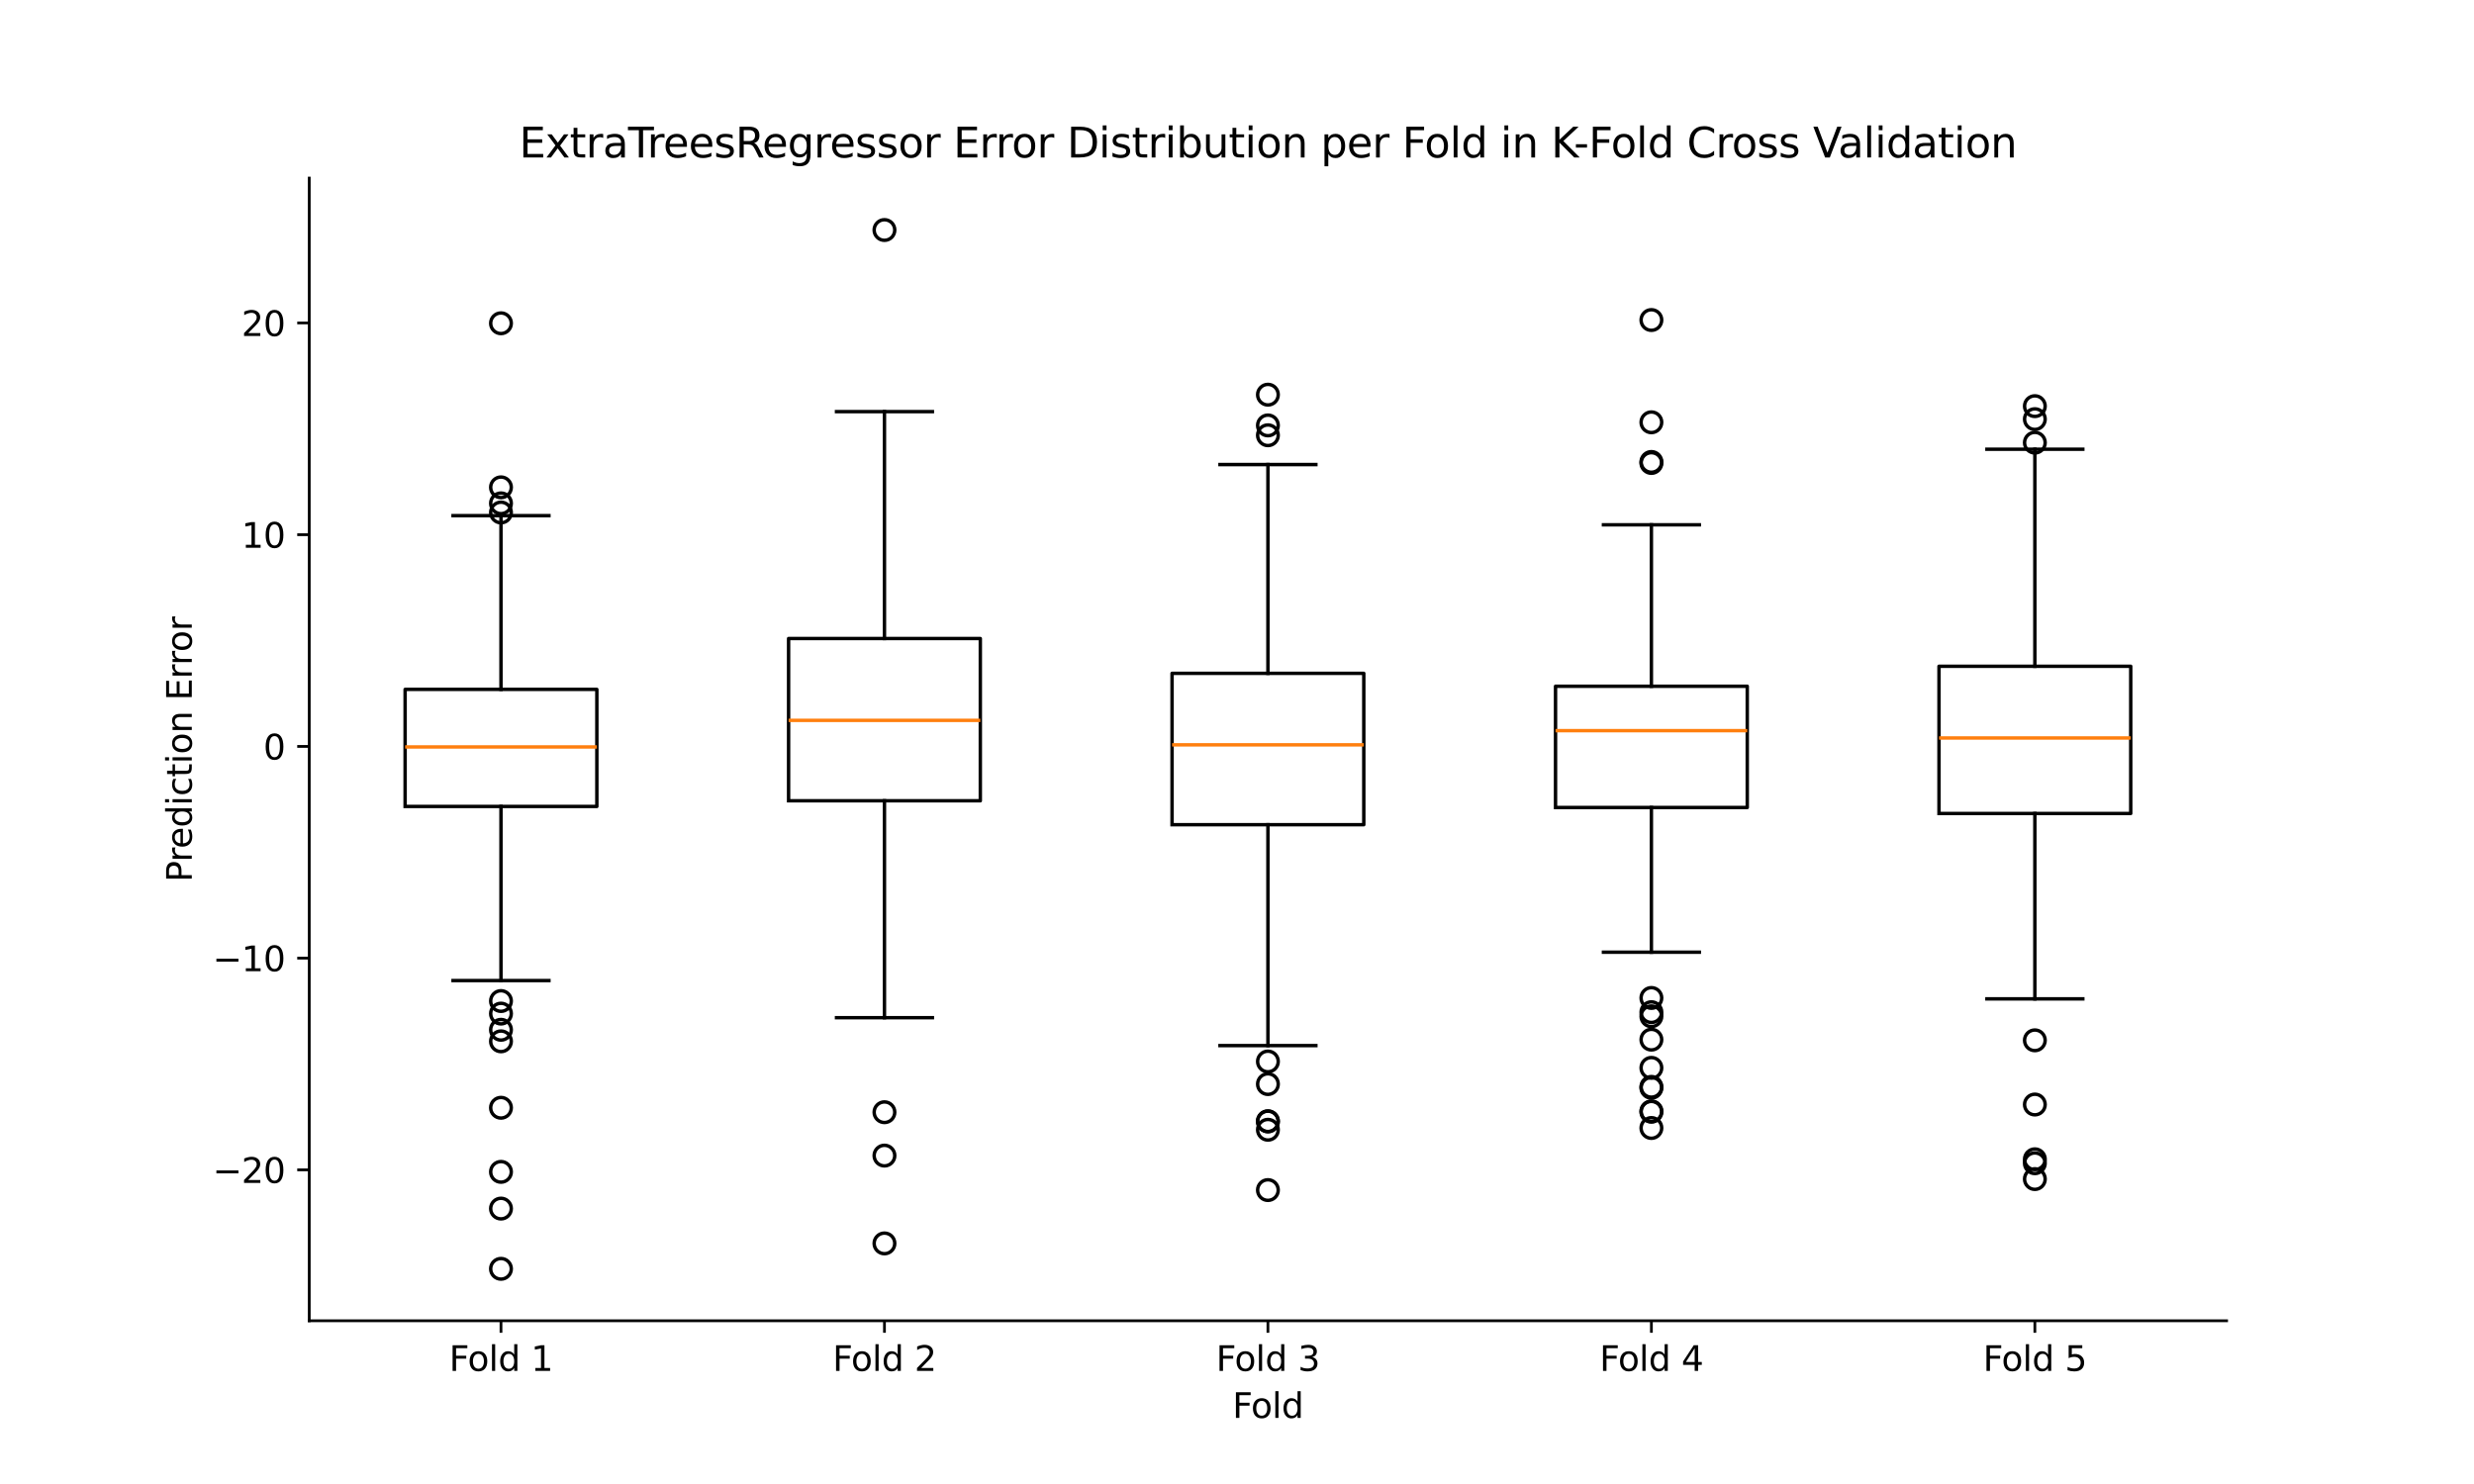 <?xml version="1.0" encoding="utf-8" standalone="no"?>
<!DOCTYPE svg PUBLIC "-//W3C//DTD SVG 1.1//EN"
  "http://www.w3.org/Graphics/SVG/1.1/DTD/svg11.dtd">
<svg xmlns:xlink="http://www.w3.org/1999/xlink" width="720pt" height="432pt" viewBox="0 0 720 432" xmlns="http://www.w3.org/2000/svg" version="1.1">
 <defs>
  <style type="text/css">*{stroke-linejoin: round; stroke-linecap: butt}</style>
 </defs>
 <g id="figure_1">
  <g id="patch_1">
   <path d="M 0 432 
L 720 432 
L 720 0 
L 0 0 
z
" style="fill: #ffffff"/>
  </g>
  <g id="axes_1">
   <g id="patch_2">
    <path d="M 90 384.48 
L 648 384.48 
L 648 51.84 
L 90 51.84 
z
" style="fill: #ffffff"/>
   </g>
   <g id="matplotlib.axis_1">
    <g id="xtick_1">
     <g id="line2d_1">
      <defs>
       <path id="m7a0ee3969d" d="M 0 0 
L 0 3.5 
" style="stroke: #000000; stroke-width: 0.8"/>
      </defs>
      <g>
       <use xlink:href="#m7a0ee3969d" x="145.8" y="384.48" style="stroke: #000000; stroke-width: 0.8"/>
      </g>
     </g>
     <g id="text_1">
      <!-- Fold 1 -->
      <g transform="translate(130.713 399.078) scale(0.1 -0.1)">
       <defs>
        <path id="DejaVuSans-46" d="M 628 4666 
L 3309 4666 
L 3309 4134 
L 1259 4134 
L 1259 2759 
L 3109 2759 
L 3109 2228 
L 1259 2228 
L 1259 0 
L 628 0 
L 628 4666 
z
" transform="scale(0.016)"/>
        <path id="DejaVuSans-6f" d="M 1959 3097 
Q 1497 3097 1228 2736 
Q 959 2375 959 1747 
Q 959 1119 1226 758 
Q 1494 397 1959 397 
Q 2419 397 2687 759 
Q 2956 1122 2956 1747 
Q 2956 2369 2687 2733 
Q 2419 3097 1959 3097 
z
M 1959 3584 
Q 2709 3584 3137 3096 
Q 3566 2609 3566 1747 
Q 3566 888 3137 398 
Q 2709 -91 1959 -91 
Q 1206 -91 779 398 
Q 353 888 353 1747 
Q 353 2609 779 3096 
Q 1206 3584 1959 3584 
z
" transform="scale(0.016)"/>
        <path id="DejaVuSans-6c" d="M 603 4863 
L 1178 4863 
L 1178 0 
L 603 0 
L 603 4863 
z
" transform="scale(0.016)"/>
        <path id="DejaVuSans-64" d="M 2906 2969 
L 2906 4863 
L 3481 4863 
L 3481 0 
L 2906 0 
L 2906 525 
Q 2725 213 2448 61 
Q 2172 -91 1784 -91 
Q 1150 -91 751 415 
Q 353 922 353 1747 
Q 353 2572 751 3078 
Q 1150 3584 1784 3584 
Q 2172 3584 2448 3432 
Q 2725 3281 2906 2969 
z
M 947 1747 
Q 947 1113 1208 752 
Q 1469 391 1925 391 
Q 2381 391 2643 752 
Q 2906 1113 2906 1747 
Q 2906 2381 2643 2742 
Q 2381 3103 1925 3103 
Q 1469 3103 1208 2742 
Q 947 2381 947 1747 
z
" transform="scale(0.016)"/>
        <path id="DejaVuSans-20" transform="scale(0.016)"/>
        <path id="DejaVuSans-31" d="M 794 531 
L 1825 531 
L 1825 4091 
L 703 3866 
L 703 4441 
L 1819 4666 
L 2450 4666 
L 2450 531 
L 3481 531 
L 3481 0 
L 794 0 
L 794 531 
z
" transform="scale(0.016)"/>
       </defs>
       <use xlink:href="#DejaVuSans-46"/>
       <use xlink:href="#DejaVuSans-6f" x="53.895"/>
       <use xlink:href="#DejaVuSans-6c" x="115.076"/>
       <use xlink:href="#DejaVuSans-64" x="142.859"/>
       <use xlink:href="#DejaVuSans-20" x="206.336"/>
       <use xlink:href="#DejaVuSans-31" x="238.123"/>
      </g>
     </g>
    </g>
    <g id="xtick_2">
     <g id="line2d_2">
      <g>
       <use xlink:href="#m7a0ee3969d" x="257.4" y="384.48" style="stroke: #000000; stroke-width: 0.8"/>
      </g>
     </g>
     <g id="text_2">
      <!-- Fold 2 -->
      <g transform="translate(242.312 399.078) scale(0.1 -0.1)">
       <defs>
        <path id="DejaVuSans-32" d="M 1228 531 
L 3431 531 
L 3431 0 
L 469 0 
L 469 531 
Q 828 903 1448 1529 
Q 2069 2156 2228 2338 
Q 2531 2678 2651 2914 
Q 2772 3150 2772 3378 
Q 2772 3750 2511 3984 
Q 2250 4219 1831 4219 
Q 1534 4219 1204 4116 
Q 875 4013 500 3803 
L 500 4441 
Q 881 4594 1212 4672 
Q 1544 4750 1819 4750 
Q 2544 4750 2975 4387 
Q 3406 4025 3406 3419 
Q 3406 3131 3298 2873 
Q 3191 2616 2906 2266 
Q 2828 2175 2409 1742 
Q 1991 1309 1228 531 
z
" transform="scale(0.016)"/>
       </defs>
       <use xlink:href="#DejaVuSans-46"/>
       <use xlink:href="#DejaVuSans-6f" x="53.895"/>
       <use xlink:href="#DejaVuSans-6c" x="115.076"/>
       <use xlink:href="#DejaVuSans-64" x="142.859"/>
       <use xlink:href="#DejaVuSans-20" x="206.336"/>
       <use xlink:href="#DejaVuSans-32" x="238.123"/>
      </g>
     </g>
    </g>
    <g id="xtick_3">
     <g id="line2d_3">
      <g>
       <use xlink:href="#m7a0ee3969d" x="369" y="384.48" style="stroke: #000000; stroke-width: 0.8"/>
      </g>
     </g>
     <g id="text_3">
      <!-- Fold 3 -->
      <g transform="translate(353.913 399.078) scale(0.1 -0.1)">
       <defs>
        <path id="DejaVuSans-33" d="M 2597 2516 
Q 3050 2419 3304 2112 
Q 3559 1806 3559 1356 
Q 3559 666 3084 287 
Q 2609 -91 1734 -91 
Q 1441 -91 1130 -33 
Q 819 25 488 141 
L 488 750 
Q 750 597 1062 519 
Q 1375 441 1716 441 
Q 2309 441 2620 675 
Q 2931 909 2931 1356 
Q 2931 1769 2642 2001 
Q 2353 2234 1838 2234 
L 1294 2234 
L 1294 2753 
L 1863 2753 
Q 2328 2753 2575 2939 
Q 2822 3125 2822 3475 
Q 2822 3834 2567 4026 
Q 2313 4219 1838 4219 
Q 1578 4219 1281 4162 
Q 984 4106 628 3988 
L 628 4550 
Q 988 4650 1302 4700 
Q 1616 4750 1894 4750 
Q 2613 4750 3031 4423 
Q 3450 4097 3450 3541 
Q 3450 3153 3228 2886 
Q 3006 2619 2597 2516 
z
" transform="scale(0.016)"/>
       </defs>
       <use xlink:href="#DejaVuSans-46"/>
       <use xlink:href="#DejaVuSans-6f" x="53.895"/>
       <use xlink:href="#DejaVuSans-6c" x="115.076"/>
       <use xlink:href="#DejaVuSans-64" x="142.859"/>
       <use xlink:href="#DejaVuSans-20" x="206.336"/>
       <use xlink:href="#DejaVuSans-33" x="238.123"/>
      </g>
     </g>
    </g>
    <g id="xtick_4">
     <g id="line2d_4">
      <g>
       <use xlink:href="#m7a0ee3969d" x="480.6" y="384.48" style="stroke: #000000; stroke-width: 0.8"/>
      </g>
     </g>
     <g id="text_4">
      <!-- Fold 4 -->
      <g transform="translate(465.512 399.078) scale(0.1 -0.1)">
       <defs>
        <path id="DejaVuSans-34" d="M 2419 4116 
L 825 1625 
L 2419 1625 
L 2419 4116 
z
M 2253 4666 
L 3047 4666 
L 3047 1625 
L 3713 1625 
L 3713 1100 
L 3047 1100 
L 3047 0 
L 2419 0 
L 2419 1100 
L 313 1100 
L 313 1709 
L 2253 4666 
z
" transform="scale(0.016)"/>
       </defs>
       <use xlink:href="#DejaVuSans-46"/>
       <use xlink:href="#DejaVuSans-6f" x="53.895"/>
       <use xlink:href="#DejaVuSans-6c" x="115.076"/>
       <use xlink:href="#DejaVuSans-64" x="142.859"/>
       <use xlink:href="#DejaVuSans-20" x="206.336"/>
       <use xlink:href="#DejaVuSans-34" x="238.123"/>
      </g>
     </g>
    </g>
    <g id="xtick_5">
     <g id="line2d_5">
      <g>
       <use xlink:href="#m7a0ee3969d" x="592.2" y="384.48" style="stroke: #000000; stroke-width: 0.8"/>
      </g>
     </g>
     <g id="text_5">
      <!-- Fold 5 -->
      <g transform="translate(577.112 399.078) scale(0.1 -0.1)">
       <defs>
        <path id="DejaVuSans-35" d="M 691 4666 
L 3169 4666 
L 3169 4134 
L 1269 4134 
L 1269 2991 
Q 1406 3038 1543 3061 
Q 1681 3084 1819 3084 
Q 2600 3084 3056 2656 
Q 3513 2228 3513 1497 
Q 3513 744 3044 326 
Q 2575 -91 1722 -91 
Q 1428 -91 1123 -41 
Q 819 9 494 109 
L 494 744 
Q 775 591 1075 516 
Q 1375 441 1709 441 
Q 2250 441 2565 725 
Q 2881 1009 2881 1497 
Q 2881 1984 2565 2268 
Q 2250 2553 1709 2553 
Q 1456 2553 1204 2497 
Q 953 2441 691 2322 
L 691 4666 
z
" transform="scale(0.016)"/>
       </defs>
       <use xlink:href="#DejaVuSans-46"/>
       <use xlink:href="#DejaVuSans-6f" x="53.895"/>
       <use xlink:href="#DejaVuSans-6c" x="115.076"/>
       <use xlink:href="#DejaVuSans-64" x="142.859"/>
       <use xlink:href="#DejaVuSans-20" x="206.336"/>
       <use xlink:href="#DejaVuSans-35" x="238.123"/>
      </g>
     </g>
    </g>
    <g id="text_6">
     <!-- Fold -->
     <g transform="translate(358.683 412.757) scale(0.1 -0.1)">
      <use xlink:href="#DejaVuSans-46"/>
      <use xlink:href="#DejaVuSans-6f" x="53.895"/>
      <use xlink:href="#DejaVuSans-6c" x="115.076"/>
      <use xlink:href="#DejaVuSans-64" x="142.859"/>
     </g>
    </g>
   </g>
   <g id="matplotlib.axis_2">
    <g id="ytick_1">
     <g id="line2d_6">
      <defs>
       <path id="m59ba1914ff" d="M 0 0 
L -3.5 0 
" style="stroke: #000000; stroke-width: 0.8"/>
      </defs>
      <g>
       <use xlink:href="#m59ba1914ff" x="90" y="340.554" style="stroke: #000000; stroke-width: 0.8"/>
      </g>
     </g>
     <g id="text_7">
      <!-- −20 -->
      <g transform="translate(61.895 344.353) scale(0.1 -0.1)">
       <defs>
        <path id="DejaVuSans-2212" d="M 678 2272 
L 4684 2272 
L 4684 1741 
L 678 1741 
L 678 2272 
z
" transform="scale(0.016)"/>
        <path id="DejaVuSans-30" d="M 2034 4250 
Q 1547 4250 1301 3770 
Q 1056 3291 1056 2328 
Q 1056 1369 1301 889 
Q 1547 409 2034 409 
Q 2525 409 2770 889 
Q 3016 1369 3016 2328 
Q 3016 3291 2770 3770 
Q 2525 4250 2034 4250 
z
M 2034 4750 
Q 2819 4750 3233 4129 
Q 3647 3509 3647 2328 
Q 3647 1150 3233 529 
Q 2819 -91 2034 -91 
Q 1250 -91 836 529 
Q 422 1150 422 2328 
Q 422 3509 836 4129 
Q 1250 4750 2034 4750 
z
" transform="scale(0.016)"/>
       </defs>
       <use xlink:href="#DejaVuSans-2212"/>
       <use xlink:href="#DejaVuSans-32" x="83.789"/>
       <use xlink:href="#DejaVuSans-30" x="147.412"/>
      </g>
     </g>
    </g>
    <g id="ytick_2">
     <g id="line2d_7">
      <g>
       <use xlink:href="#m59ba1914ff" x="90" y="278.919" style="stroke: #000000; stroke-width: 0.8"/>
      </g>
     </g>
     <g id="text_8">
      <!-- −10 -->
      <g transform="translate(61.895 282.718) scale(0.1 -0.1)">
       <use xlink:href="#DejaVuSans-2212"/>
       <use xlink:href="#DejaVuSans-31" x="83.789"/>
       <use xlink:href="#DejaVuSans-30" x="147.412"/>
      </g>
     </g>
    </g>
    <g id="ytick_3">
     <g id="line2d_8">
      <g>
       <use xlink:href="#m59ba1914ff" x="90" y="217.284" style="stroke: #000000; stroke-width: 0.8"/>
      </g>
     </g>
     <g id="text_9">
      <!-- 0 -->
      <g transform="translate(76.638 221.083) scale(0.1 -0.1)">
       <use xlink:href="#DejaVuSans-30"/>
      </g>
     </g>
    </g>
    <g id="ytick_4">
     <g id="line2d_9">
      <g>
       <use xlink:href="#m59ba1914ff" x="90" y="155.649" style="stroke: #000000; stroke-width: 0.8"/>
      </g>
     </g>
     <g id="text_10">
      <!-- 10 -->
      <g transform="translate(70.275 159.448) scale(0.1 -0.1)">
       <use xlink:href="#DejaVuSans-31"/>
       <use xlink:href="#DejaVuSans-30" x="63.623"/>
      </g>
     </g>
    </g>
    <g id="ytick_5">
     <g id="line2d_10">
      <g>
       <use xlink:href="#m59ba1914ff" x="90" y="94.013" style="stroke: #000000; stroke-width: 0.8"/>
      </g>
     </g>
     <g id="text_11">
      <!-- 20 -->
      <g transform="translate(70.275 97.813) scale(0.1 -0.1)">
       <use xlink:href="#DejaVuSans-32"/>
       <use xlink:href="#DejaVuSans-30" x="63.623"/>
      </g>
     </g>
    </g>
    <g id="text_12">
     <!-- Prediction Error -->
     <g transform="translate(55.816 256.771) rotate(-90) scale(0.1 -0.1)">
      <defs>
       <path id="DejaVuSans-50" d="M 1259 4147 
L 1259 2394 
L 2053 2394 
Q 2494 2394 2734 2622 
Q 2975 2850 2975 3272 
Q 2975 3691 2734 3919 
Q 2494 4147 2053 4147 
L 1259 4147 
z
M 628 4666 
L 2053 4666 
Q 2838 4666 3239 4311 
Q 3641 3956 3641 3272 
Q 3641 2581 3239 2228 
Q 2838 1875 2053 1875 
L 1259 1875 
L 1259 0 
L 628 0 
L 628 4666 
z
" transform="scale(0.016)"/>
       <path id="DejaVuSans-72" d="M 2631 2963 
Q 2534 3019 2420 3045 
Q 2306 3072 2169 3072 
Q 1681 3072 1420 2755 
Q 1159 2438 1159 1844 
L 1159 0 
L 581 0 
L 581 3500 
L 1159 3500 
L 1159 2956 
Q 1341 3275 1631 3429 
Q 1922 3584 2338 3584 
Q 2397 3584 2469 3576 
Q 2541 3569 2628 3553 
L 2631 2963 
z
" transform="scale(0.016)"/>
       <path id="DejaVuSans-65" d="M 3597 1894 
L 3597 1613 
L 953 1613 
Q 991 1019 1311 708 
Q 1631 397 2203 397 
Q 2534 397 2845 478 
Q 3156 559 3463 722 
L 3463 178 
Q 3153 47 2828 -22 
Q 2503 -91 2169 -91 
Q 1331 -91 842 396 
Q 353 884 353 1716 
Q 353 2575 817 3079 
Q 1281 3584 2069 3584 
Q 2775 3584 3186 3129 
Q 3597 2675 3597 1894 
z
M 3022 2063 
Q 3016 2534 2758 2815 
Q 2500 3097 2075 3097 
Q 1594 3097 1305 2825 
Q 1016 2553 972 2059 
L 3022 2063 
z
" transform="scale(0.016)"/>
       <path id="DejaVuSans-69" d="M 603 3500 
L 1178 3500 
L 1178 0 
L 603 0 
L 603 3500 
z
M 603 4863 
L 1178 4863 
L 1178 4134 
L 603 4134 
L 603 4863 
z
" transform="scale(0.016)"/>
       <path id="DejaVuSans-63" d="M 3122 3366 
L 3122 2828 
Q 2878 2963 2633 3030 
Q 2388 3097 2138 3097 
Q 1578 3097 1268 2742 
Q 959 2388 959 1747 
Q 959 1106 1268 751 
Q 1578 397 2138 397 
Q 2388 397 2633 464 
Q 2878 531 3122 666 
L 3122 134 
Q 2881 22 2623 -34 
Q 2366 -91 2075 -91 
Q 1284 -91 818 406 
Q 353 903 353 1747 
Q 353 2603 823 3093 
Q 1294 3584 2113 3584 
Q 2378 3584 2631 3529 
Q 2884 3475 3122 3366 
z
" transform="scale(0.016)"/>
       <path id="DejaVuSans-74" d="M 1172 4494 
L 1172 3500 
L 2356 3500 
L 2356 3053 
L 1172 3053 
L 1172 1153 
Q 1172 725 1289 603 
Q 1406 481 1766 481 
L 2356 481 
L 2356 0 
L 1766 0 
Q 1100 0 847 248 
Q 594 497 594 1153 
L 594 3053 
L 172 3053 
L 172 3500 
L 594 3500 
L 594 4494 
L 1172 4494 
z
" transform="scale(0.016)"/>
       <path id="DejaVuSans-6e" d="M 3513 2113 
L 3513 0 
L 2938 0 
L 2938 2094 
Q 2938 2591 2744 2837 
Q 2550 3084 2163 3084 
Q 1697 3084 1428 2787 
Q 1159 2491 1159 1978 
L 1159 0 
L 581 0 
L 581 3500 
L 1159 3500 
L 1159 2956 
Q 1366 3272 1645 3428 
Q 1925 3584 2291 3584 
Q 2894 3584 3203 3211 
Q 3513 2838 3513 2113 
z
" transform="scale(0.016)"/>
       <path id="DejaVuSans-45" d="M 628 4666 
L 3578 4666 
L 3578 4134 
L 1259 4134 
L 1259 2753 
L 3481 2753 
L 3481 2222 
L 1259 2222 
L 1259 531 
L 3634 531 
L 3634 0 
L 628 0 
L 628 4666 
z
" transform="scale(0.016)"/>
      </defs>
      <use xlink:href="#DejaVuSans-50"/>
      <use xlink:href="#DejaVuSans-72" x="58.553"/>
      <use xlink:href="#DejaVuSans-65" x="97.416"/>
      <use xlink:href="#DejaVuSans-64" x="158.939"/>
      <use xlink:href="#DejaVuSans-69" x="222.416"/>
      <use xlink:href="#DejaVuSans-63" x="250.199"/>
      <use xlink:href="#DejaVuSans-74" x="305.18"/>
      <use xlink:href="#DejaVuSans-69" x="344.389"/>
      <use xlink:href="#DejaVuSans-6f" x="372.172"/>
      <use xlink:href="#DejaVuSans-6e" x="433.354"/>
      <use xlink:href="#DejaVuSans-20" x="496.732"/>
      <use xlink:href="#DejaVuSans-45" x="528.52"/>
      <use xlink:href="#DejaVuSans-72" x="591.703"/>
      <use xlink:href="#DejaVuSans-72" x="631.066"/>
      <use xlink:href="#DejaVuSans-6f" x="669.93"/>
      <use xlink:href="#DejaVuSans-72" x="731.111"/>
     </g>
    </g>
   </g>
   <g id="line2d_11">
    <path d="M 117.9 234.762 
L 173.7 234.762 
L 173.7 200.688 
L 117.9 200.688 
L 117.9 234.762 
" clip-path="url(#p80d4d030b4)" style="fill: none; stroke: #000000; stroke-linecap: square"/>
   </g>
   <g id="line2d_12">
    <path d="M 145.8 234.762 
L 145.8 285.442 
" clip-path="url(#p80d4d030b4)" style="fill: none; stroke: #000000; stroke-linecap: square"/>
   </g>
   <g id="line2d_13">
    <path d="M 145.8 200.688 
L 145.8 150.103 
" clip-path="url(#p80d4d030b4)" style="fill: none; stroke: #000000; stroke-linecap: square"/>
   </g>
   <g id="line2d_14">
    <path d="M 131.85 285.442 
L 159.75 285.442 
" clip-path="url(#p80d4d030b4)" style="fill: none; stroke: #000000; stroke-linecap: square"/>
   </g>
   <g id="line2d_15">
    <path d="M 131.85 150.103 
L 159.75 150.103 
" clip-path="url(#p80d4d030b4)" style="fill: none; stroke: #000000; stroke-linecap: square"/>
   </g>
   <g id="line2d_16">
    <defs>
     <path id="mbde3b49494" d="M 0 3 
C 0.796 3 1.559 2.684 2.121 2.121 
C 2.684 1.559 3 0.796 3 0 
C 3 -0.796 2.684 -1.559 2.121 -2.121 
C 1.559 -2.684 0.796 -3 0 -3 
C -0.796 -3 -1.559 -2.684 -2.121 -2.121 
C -2.684 -1.559 -3 -0.796 -3 0 
C -3 0.796 -2.684 1.559 -2.121 2.121 
C -1.559 2.684 -0.796 3 0 3 
z
" style="stroke: #000000"/>
    </defs>
    <g clip-path="url(#p80d4d030b4)">
     <use xlink:href="#mbde3b49494" x="145.8" y="341.134" style="fill-opacity: 0; stroke: #000000"/>
     <use xlink:href="#mbde3b49494" x="145.8" y="369.36" style="fill-opacity: 0; stroke: #000000"/>
     <use xlink:href="#mbde3b49494" x="145.8" y="322.476" style="fill-opacity: 0; stroke: #000000"/>
     <use xlink:href="#mbde3b49494" x="145.8" y="299.777" style="fill-opacity: 0; stroke: #000000"/>
     <use xlink:href="#mbde3b49494" x="145.8" y="303.136" style="fill-opacity: 0; stroke: #000000"/>
     <use xlink:href="#mbde3b49494" x="145.8" y="295.063" style="fill-opacity: 0; stroke: #000000"/>
     <use xlink:href="#mbde3b49494" x="145.8" y="291.404" style="fill-opacity: 0; stroke: #000000"/>
     <use xlink:href="#mbde3b49494" x="145.8" y="351.826" style="fill-opacity: 0; stroke: #000000"/>
     <use xlink:href="#mbde3b49494" x="145.8" y="141.865" style="fill-opacity: 0; stroke: #000000"/>
     <use xlink:href="#mbde3b49494" x="145.8" y="146.527" style="fill-opacity: 0; stroke: #000000"/>
     <use xlink:href="#mbde3b49494" x="145.8" y="149.19" style="fill-opacity: 0; stroke: #000000"/>
     <use xlink:href="#mbde3b49494" x="145.8" y="94.106" style="fill-opacity: 0; stroke: #000000"/>
    </g>
   </g>
   <g id="line2d_17">
    <path d="M 229.5 233.113 
L 285.3 233.113 
L 285.3 185.88 
L 229.5 185.88 
L 229.5 233.113 
" clip-path="url(#p80d4d030b4)" style="fill: none; stroke: #000000; stroke-linecap: square"/>
   </g>
   <g id="line2d_18">
    <path d="M 257.4 233.113 
L 257.4 296.25 
" clip-path="url(#p80d4d030b4)" style="fill: none; stroke: #000000; stroke-linecap: square"/>
   </g>
   <g id="line2d_19">
    <path d="M 257.4 185.88 
L 257.4 119.824 
" clip-path="url(#p80d4d030b4)" style="fill: none; stroke: #000000; stroke-linecap: square"/>
   </g>
   <g id="line2d_20">
    <path d="M 243.45 296.25 
L 271.35 296.25 
" clip-path="url(#p80d4d030b4)" style="fill: none; stroke: #000000; stroke-linecap: square"/>
   </g>
   <g id="line2d_21">
    <path d="M 243.45 119.824 
L 271.35 119.824 
" clip-path="url(#p80d4d030b4)" style="fill: none; stroke: #000000; stroke-linecap: square"/>
   </g>
   <g id="line2d_22">
    <g clip-path="url(#p80d4d030b4)">
     <use xlink:href="#mbde3b49494" x="257.4" y="323.773" style="fill-opacity: 0; stroke: #000000"/>
     <use xlink:href="#mbde3b49494" x="257.4" y="336.399" style="fill-opacity: 0; stroke: #000000"/>
     <use xlink:href="#mbde3b49494" x="257.4" y="361.962" style="fill-opacity: 0; stroke: #000000"/>
     <use xlink:href="#mbde3b49494" x="257.4" y="66.96" style="fill-opacity: 0; stroke: #000000"/>
    </g>
   </g>
   <g id="line2d_23">
    <path d="M 341.1 240.074 
L 396.9 240.074 
L 396.9 196.015 
L 341.1 196.015 
L 341.1 240.074 
" clip-path="url(#p80d4d030b4)" style="fill: none; stroke: #000000; stroke-linecap: square"/>
   </g>
   <g id="line2d_24">
    <path d="M 369 240.074 
L 369 304.376 
" clip-path="url(#p80d4d030b4)" style="fill: none; stroke: #000000; stroke-linecap: square"/>
   </g>
   <g id="line2d_25">
    <path d="M 369 196.015 
L 369 135.235 
" clip-path="url(#p80d4d030b4)" style="fill: none; stroke: #000000; stroke-linecap: square"/>
   </g>
   <g id="line2d_26">
    <path d="M 355.05 304.376 
L 382.95 304.376 
" clip-path="url(#p80d4d030b4)" style="fill: none; stroke: #000000; stroke-linecap: square"/>
   </g>
   <g id="line2d_27">
    <path d="M 355.05 135.235 
L 382.95 135.235 
" clip-path="url(#p80d4d030b4)" style="fill: none; stroke: #000000; stroke-linecap: square"/>
   </g>
   <g id="line2d_28">
    <g clip-path="url(#p80d4d030b4)">
     <use xlink:href="#mbde3b49494" x="369" y="309.005" style="fill-opacity: 0; stroke: #000000"/>
     <use xlink:href="#mbde3b49494" x="369" y="326.391" style="fill-opacity: 0; stroke: #000000"/>
     <use xlink:href="#mbde3b49494" x="369" y="315.583" style="fill-opacity: 0; stroke: #000000"/>
     <use xlink:href="#mbde3b49494" x="369" y="346.435" style="fill-opacity: 0; stroke: #000000"/>
     <use xlink:href="#mbde3b49494" x="369" y="328.879" style="fill-opacity: 0; stroke: #000000"/>
     <use xlink:href="#mbde3b49494" x="369" y="326.465" style="fill-opacity: 0; stroke: #000000"/>
     <use xlink:href="#mbde3b49494" x="369" y="123.84" style="fill-opacity: 0; stroke: #000000"/>
     <use xlink:href="#mbde3b49494" x="369" y="126.707" style="fill-opacity: 0; stroke: #000000"/>
     <use xlink:href="#mbde3b49494" x="369" y="114.894" style="fill-opacity: 0; stroke: #000000"/>
    </g>
   </g>
   <g id="line2d_29">
    <path d="M 452.7 235.068 
L 508.5 235.068 
L 508.5 199.768 
L 452.7 199.768 
L 452.7 235.068 
" clip-path="url(#p80d4d030b4)" style="fill: none; stroke: #000000; stroke-linecap: square"/>
   </g>
   <g id="line2d_30">
    <path d="M 480.6 235.068 
L 480.6 277.199 
" clip-path="url(#p80d4d030b4)" style="fill: none; stroke: #000000; stroke-linecap: square"/>
   </g>
   <g id="line2d_31">
    <path d="M 480.6 199.768 
L 480.6 152.768 
" clip-path="url(#p80d4d030b4)" style="fill: none; stroke: #000000; stroke-linecap: square"/>
   </g>
   <g id="line2d_32">
    <path d="M 466.65 277.199 
L 494.55 277.199 
" clip-path="url(#p80d4d030b4)" style="fill: none; stroke: #000000; stroke-linecap: square"/>
   </g>
   <g id="line2d_33">
    <path d="M 466.65 152.768 
L 494.55 152.768 
" clip-path="url(#p80d4d030b4)" style="fill: none; stroke: #000000; stroke-linecap: square"/>
   </g>
   <g id="line2d_34">
    <g clip-path="url(#p80d4d030b4)">
     <use xlink:href="#mbde3b49494" x="480.6" y="316.668" style="fill-opacity: 0; stroke: #000000"/>
     <use xlink:href="#mbde3b49494" x="480.6" y="328.365" style="fill-opacity: 0; stroke: #000000"/>
     <use xlink:href="#mbde3b49494" x="480.6" y="323.523" style="fill-opacity: 0; stroke: #000000"/>
     <use xlink:href="#mbde3b49494" x="480.6" y="302.646" style="fill-opacity: 0; stroke: #000000"/>
     <use xlink:href="#mbde3b49494" x="480.6" y="290.51" style="fill-opacity: 0; stroke: #000000"/>
     <use xlink:href="#mbde3b49494" x="480.6" y="323.624" style="fill-opacity: 0; stroke: #000000"/>
     <use xlink:href="#mbde3b49494" x="480.6" y="294.649" style="fill-opacity: 0; stroke: #000000"/>
     <use xlink:href="#mbde3b49494" x="480.6" y="310.857" style="fill-opacity: 0; stroke: #000000"/>
     <use xlink:href="#mbde3b49494" x="480.6" y="295.849" style="fill-opacity: 0; stroke: #000000"/>
     <use xlink:href="#mbde3b49494" x="480.6" y="316.391" style="fill-opacity: 0; stroke: #000000"/>
     <use xlink:href="#mbde3b49494" x="480.6" y="93.162" style="fill-opacity: 0; stroke: #000000"/>
     <use xlink:href="#mbde3b49494" x="480.6" y="122.932" style="fill-opacity: 0; stroke: #000000"/>
     <use xlink:href="#mbde3b49494" x="480.6" y="134.473" style="fill-opacity: 0; stroke: #000000"/>
     <use xlink:href="#mbde3b49494" x="480.6" y="134.773" style="fill-opacity: 0; stroke: #000000"/>
    </g>
   </g>
   <g id="line2d_35">
    <path d="M 564.3 236.809 
L 620.1 236.809 
L 620.1 193.956 
L 564.3 193.956 
L 564.3 236.809 
" clip-path="url(#p80d4d030b4)" style="fill: none; stroke: #000000; stroke-linecap: square"/>
   </g>
   <g id="line2d_36">
    <path d="M 592.2 236.809 
L 592.2 290.774 
" clip-path="url(#p80d4d030b4)" style="fill: none; stroke: #000000; stroke-linecap: square"/>
   </g>
   <g id="line2d_37">
    <path d="M 592.2 193.956 
L 592.2 130.778 
" clip-path="url(#p80d4d030b4)" style="fill: none; stroke: #000000; stroke-linecap: square"/>
   </g>
   <g id="line2d_38">
    <path d="M 578.25 290.774 
L 606.15 290.774 
" clip-path="url(#p80d4d030b4)" style="fill: none; stroke: #000000; stroke-linecap: square"/>
   </g>
   <g id="line2d_39">
    <path d="M 578.25 130.778 
L 606.15 130.778 
" clip-path="url(#p80d4d030b4)" style="fill: none; stroke: #000000; stroke-linecap: square"/>
   </g>
   <g id="line2d_40">
    <g clip-path="url(#p80d4d030b4)">
     <use xlink:href="#mbde3b49494" x="592.2" y="302.841" style="fill-opacity: 0; stroke: #000000"/>
     <use xlink:href="#mbde3b49494" x="592.2" y="321.534" style="fill-opacity: 0; stroke: #000000"/>
     <use xlink:href="#mbde3b49494" x="592.2" y="338.626" style="fill-opacity: 0; stroke: #000000"/>
     <use xlink:href="#mbde3b49494" x="592.2" y="337.47" style="fill-opacity: 0; stroke: #000000"/>
     <use xlink:href="#mbde3b49494" x="592.2" y="343.234" style="fill-opacity: 0; stroke: #000000"/>
     <use xlink:href="#mbde3b49494" x="592.2" y="122.02" style="fill-opacity: 0; stroke: #000000"/>
     <use xlink:href="#mbde3b49494" x="592.2" y="128.864" style="fill-opacity: 0; stroke: #000000"/>
     <use xlink:href="#mbde3b49494" x="592.2" y="118.229" style="fill-opacity: 0; stroke: #000000"/>
    </g>
   </g>
   <g id="line2d_41">
    <path d="M 117.9 217.44 
L 173.7 217.44 
" clip-path="url(#p80d4d030b4)" style="fill: none; stroke: #ff7f0e"/>
   </g>
   <g id="line2d_42">
    <path d="M 229.5 209.701 
L 285.3 209.701 
" clip-path="url(#p80d4d030b4)" style="fill: none; stroke: #ff7f0e"/>
   </g>
   <g id="line2d_43">
    <path d="M 341.1 216.825 
L 396.9 216.825 
" clip-path="url(#p80d4d030b4)" style="fill: none; stroke: #ff7f0e"/>
   </g>
   <g id="line2d_44">
    <path d="M 452.7 212.7 
L 508.5 212.7 
" clip-path="url(#p80d4d030b4)" style="fill: none; stroke: #ff7f0e"/>
   </g>
   <g id="line2d_45">
    <path d="M 564.3 214.836 
L 620.1 214.836 
" clip-path="url(#p80d4d030b4)" style="fill: none; stroke: #ff7f0e"/>
   </g>
   <g id="patch_3">
    <path d="M 90 384.48 
L 90 51.84 
" style="fill: none; stroke: #000000; stroke-width: 0.8; stroke-linejoin: miter; stroke-linecap: square"/>
   </g>
   <g id="patch_4">
    <path d="M 90 384.48 
L 648 384.48 
" style="fill: none; stroke: #000000; stroke-width: 0.8; stroke-linejoin: miter; stroke-linecap: square"/>
   </g>
   <g id="text_13">
    <!-- ExtraTreesRegressor Error Distribution per Fold in K-Fold Cross Validation -->
    <g transform="translate(151.109 45.84) scale(0.12 -0.12)">
     <defs>
      <path id="DejaVuSans-78" d="M 3513 3500 
L 2247 1797 
L 3578 0 
L 2900 0 
L 1881 1375 
L 863 0 
L 184 0 
L 1544 1831 
L 300 3500 
L 978 3500 
L 1906 2253 
L 2834 3500 
L 3513 3500 
z
" transform="scale(0.016)"/>
      <path id="DejaVuSans-61" d="M 2194 1759 
Q 1497 1759 1228 1600 
Q 959 1441 959 1056 
Q 959 750 1161 570 
Q 1363 391 1709 391 
Q 2188 391 2477 730 
Q 2766 1069 2766 1631 
L 2766 1759 
L 2194 1759 
z
M 3341 1997 
L 3341 0 
L 2766 0 
L 2766 531 
Q 2569 213 2275 61 
Q 1981 -91 1556 -91 
Q 1019 -91 701 211 
Q 384 513 384 1019 
Q 384 1609 779 1909 
Q 1175 2209 1959 2209 
L 2766 2209 
L 2766 2266 
Q 2766 2663 2505 2880 
Q 2244 3097 1772 3097 
Q 1472 3097 1187 3025 
Q 903 2953 641 2809 
L 641 3341 
Q 956 3463 1253 3523 
Q 1550 3584 1831 3584 
Q 2591 3584 2966 3190 
Q 3341 2797 3341 1997 
z
" transform="scale(0.016)"/>
      <path id="DejaVuSans-54" d="M -19 4666 
L 3928 4666 
L 3928 4134 
L 2272 4134 
L 2272 0 
L 1638 0 
L 1638 4134 
L -19 4134 
L -19 4666 
z
" transform="scale(0.016)"/>
      <path id="DejaVuSans-73" d="M 2834 3397 
L 2834 2853 
Q 2591 2978 2328 3040 
Q 2066 3103 1784 3103 
Q 1356 3103 1142 2972 
Q 928 2841 928 2578 
Q 928 2378 1081 2264 
Q 1234 2150 1697 2047 
L 1894 2003 
Q 2506 1872 2764 1633 
Q 3022 1394 3022 966 
Q 3022 478 2636 193 
Q 2250 -91 1575 -91 
Q 1294 -91 989 -36 
Q 684 19 347 128 
L 347 722 
Q 666 556 975 473 
Q 1284 391 1588 391 
Q 1994 391 2212 530 
Q 2431 669 2431 922 
Q 2431 1156 2273 1281 
Q 2116 1406 1581 1522 
L 1381 1569 
Q 847 1681 609 1914 
Q 372 2147 372 2553 
Q 372 3047 722 3315 
Q 1072 3584 1716 3584 
Q 2034 3584 2315 3537 
Q 2597 3491 2834 3397 
z
" transform="scale(0.016)"/>
      <path id="DejaVuSans-52" d="M 2841 2188 
Q 3044 2119 3236 1894 
Q 3428 1669 3622 1275 
L 4263 0 
L 3584 0 
L 2988 1197 
Q 2756 1666 2539 1819 
Q 2322 1972 1947 1972 
L 1259 1972 
L 1259 0 
L 628 0 
L 628 4666 
L 2053 4666 
Q 2853 4666 3247 4331 
Q 3641 3997 3641 3322 
Q 3641 2881 3436 2590 
Q 3231 2300 2841 2188 
z
M 1259 4147 
L 1259 2491 
L 2053 2491 
Q 2509 2491 2742 2702 
Q 2975 2913 2975 3322 
Q 2975 3731 2742 3939 
Q 2509 4147 2053 4147 
L 1259 4147 
z
" transform="scale(0.016)"/>
      <path id="DejaVuSans-67" d="M 2906 1791 
Q 2906 2416 2648 2759 
Q 2391 3103 1925 3103 
Q 1463 3103 1205 2759 
Q 947 2416 947 1791 
Q 947 1169 1205 825 
Q 1463 481 1925 481 
Q 2391 481 2648 825 
Q 2906 1169 2906 1791 
z
M 3481 434 
Q 3481 -459 3084 -895 
Q 2688 -1331 1869 -1331 
Q 1566 -1331 1297 -1286 
Q 1028 -1241 775 -1147 
L 775 -588 
Q 1028 -725 1275 -790 
Q 1522 -856 1778 -856 
Q 2344 -856 2625 -561 
Q 2906 -266 2906 331 
L 2906 616 
Q 2728 306 2450 153 
Q 2172 0 1784 0 
Q 1141 0 747 490 
Q 353 981 353 1791 
Q 353 2603 747 3093 
Q 1141 3584 1784 3584 
Q 2172 3584 2450 3431 
Q 2728 3278 2906 2969 
L 2906 3500 
L 3481 3500 
L 3481 434 
z
" transform="scale(0.016)"/>
      <path id="DejaVuSans-44" d="M 1259 4147 
L 1259 519 
L 2022 519 
Q 2988 519 3436 956 
Q 3884 1394 3884 2338 
Q 3884 3275 3436 3711 
Q 2988 4147 2022 4147 
L 1259 4147 
z
M 628 4666 
L 1925 4666 
Q 3281 4666 3915 4102 
Q 4550 3538 4550 2338 
Q 4550 1131 3912 565 
Q 3275 0 1925 0 
L 628 0 
L 628 4666 
z
" transform="scale(0.016)"/>
      <path id="DejaVuSans-62" d="M 3116 1747 
Q 3116 2381 2855 2742 
Q 2594 3103 2138 3103 
Q 1681 3103 1420 2742 
Q 1159 2381 1159 1747 
Q 1159 1113 1420 752 
Q 1681 391 2138 391 
Q 2594 391 2855 752 
Q 3116 1113 3116 1747 
z
M 1159 2969 
Q 1341 3281 1617 3432 
Q 1894 3584 2278 3584 
Q 2916 3584 3314 3078 
Q 3713 2572 3713 1747 
Q 3713 922 3314 415 
Q 2916 -91 2278 -91 
Q 1894 -91 1617 61 
Q 1341 213 1159 525 
L 1159 0 
L 581 0 
L 581 4863 
L 1159 4863 
L 1159 2969 
z
" transform="scale(0.016)"/>
      <path id="DejaVuSans-75" d="M 544 1381 
L 544 3500 
L 1119 3500 
L 1119 1403 
Q 1119 906 1312 657 
Q 1506 409 1894 409 
Q 2359 409 2629 706 
Q 2900 1003 2900 1516 
L 2900 3500 
L 3475 3500 
L 3475 0 
L 2900 0 
L 2900 538 
Q 2691 219 2414 64 
Q 2138 -91 1772 -91 
Q 1169 -91 856 284 
Q 544 659 544 1381 
z
M 1991 3584 
L 1991 3584 
z
" transform="scale(0.016)"/>
      <path id="DejaVuSans-70" d="M 1159 525 
L 1159 -1331 
L 581 -1331 
L 581 3500 
L 1159 3500 
L 1159 2969 
Q 1341 3281 1617 3432 
Q 1894 3584 2278 3584 
Q 2916 3584 3314 3078 
Q 3713 2572 3713 1747 
Q 3713 922 3314 415 
Q 2916 -91 2278 -91 
Q 1894 -91 1617 61 
Q 1341 213 1159 525 
z
M 3116 1747 
Q 3116 2381 2855 2742 
Q 2594 3103 2138 3103 
Q 1681 3103 1420 2742 
Q 1159 2381 1159 1747 
Q 1159 1113 1420 752 
Q 1681 391 2138 391 
Q 2594 391 2855 752 
Q 3116 1113 3116 1747 
z
" transform="scale(0.016)"/>
      <path id="DejaVuSans-4b" d="M 628 4666 
L 1259 4666 
L 1259 2694 
L 3353 4666 
L 4166 4666 
L 1850 2491 
L 4331 0 
L 3500 0 
L 1259 2247 
L 1259 0 
L 628 0 
L 628 4666 
z
" transform="scale(0.016)"/>
      <path id="DejaVuSans-2d" d="M 313 2009 
L 1997 2009 
L 1997 1497 
L 313 1497 
L 313 2009 
z
" transform="scale(0.016)"/>
      <path id="DejaVuSans-43" d="M 4122 4306 
L 4122 3641 
Q 3803 3938 3442 4084 
Q 3081 4231 2675 4231 
Q 1875 4231 1450 3742 
Q 1025 3253 1025 2328 
Q 1025 1406 1450 917 
Q 1875 428 2675 428 
Q 3081 428 3442 575 
Q 3803 722 4122 1019 
L 4122 359 
Q 3791 134 3420 21 
Q 3050 -91 2638 -91 
Q 1578 -91 968 557 
Q 359 1206 359 2328 
Q 359 3453 968 4101 
Q 1578 4750 2638 4750 
Q 3056 4750 3426 4639 
Q 3797 4528 4122 4306 
z
" transform="scale(0.016)"/>
      <path id="DejaVuSans-56" d="M 1831 0 
L 50 4666 
L 709 4666 
L 2188 738 
L 3669 4666 
L 4325 4666 
L 2547 0 
L 1831 0 
z
" transform="scale(0.016)"/>
     </defs>
     <use xlink:href="#DejaVuSans-45"/>
     <use xlink:href="#DejaVuSans-78" x="63.184"/>
     <use xlink:href="#DejaVuSans-74" x="122.363"/>
     <use xlink:href="#DejaVuSans-72" x="161.572"/>
     <use xlink:href="#DejaVuSans-61" x="202.686"/>
     <use xlink:href="#DejaVuSans-54" x="263.965"/>
     <use xlink:href="#DejaVuSans-72" x="310.299"/>
     <use xlink:href="#DejaVuSans-65" x="349.162"/>
     <use xlink:href="#DejaVuSans-65" x="410.686"/>
     <use xlink:href="#DejaVuSans-73" x="472.209"/>
     <use xlink:href="#DejaVuSans-52" x="524.309"/>
     <use xlink:href="#DejaVuSans-65" x="589.291"/>
     <use xlink:href="#DejaVuSans-67" x="650.814"/>
     <use xlink:href="#DejaVuSans-72" x="714.291"/>
     <use xlink:href="#DejaVuSans-65" x="753.154"/>
     <use xlink:href="#DejaVuSans-73" x="814.678"/>
     <use xlink:href="#DejaVuSans-73" x="866.777"/>
     <use xlink:href="#DejaVuSans-6f" x="918.877"/>
     <use xlink:href="#DejaVuSans-72" x="980.059"/>
     <use xlink:href="#DejaVuSans-20" x="1021.172"/>
     <use xlink:href="#DejaVuSans-45" x="1052.959"/>
     <use xlink:href="#DejaVuSans-72" x="1116.143"/>
     <use xlink:href="#DejaVuSans-72" x="1155.506"/>
     <use xlink:href="#DejaVuSans-6f" x="1194.369"/>
     <use xlink:href="#DejaVuSans-72" x="1255.551"/>
     <use xlink:href="#DejaVuSans-20" x="1296.664"/>
     <use xlink:href="#DejaVuSans-44" x="1328.451"/>
     <use xlink:href="#DejaVuSans-69" x="1405.453"/>
     <use xlink:href="#DejaVuSans-73" x="1433.236"/>
     <use xlink:href="#DejaVuSans-74" x="1485.336"/>
     <use xlink:href="#DejaVuSans-72" x="1524.545"/>
     <use xlink:href="#DejaVuSans-69" x="1565.658"/>
     <use xlink:href="#DejaVuSans-62" x="1593.441"/>
     <use xlink:href="#DejaVuSans-75" x="1656.918"/>
     <use xlink:href="#DejaVuSans-74" x="1720.297"/>
     <use xlink:href="#DejaVuSans-69" x="1759.506"/>
     <use xlink:href="#DejaVuSans-6f" x="1787.289"/>
     <use xlink:href="#DejaVuSans-6e" x="1848.471"/>
     <use xlink:href="#DejaVuSans-20" x="1911.85"/>
     <use xlink:href="#DejaVuSans-70" x="1943.637"/>
     <use xlink:href="#DejaVuSans-65" x="2007.113"/>
     <use xlink:href="#DejaVuSans-72" x="2068.637"/>
     <use xlink:href="#DejaVuSans-20" x="2109.75"/>
     <use xlink:href="#DejaVuSans-46" x="2141.537"/>
     <use xlink:href="#DejaVuSans-6f" x="2195.432"/>
     <use xlink:href="#DejaVuSans-6c" x="2256.613"/>
     <use xlink:href="#DejaVuSans-64" x="2284.396"/>
     <use xlink:href="#DejaVuSans-20" x="2347.873"/>
     <use xlink:href="#DejaVuSans-69" x="2379.66"/>
     <use xlink:href="#DejaVuSans-6e" x="2407.443"/>
     <use xlink:href="#DejaVuSans-20" x="2470.822"/>
     <use xlink:href="#DejaVuSans-4b" x="2502.609"/>
     <use xlink:href="#DejaVuSans-2d" x="2557.686"/>
     <use xlink:href="#DejaVuSans-46" x="2593.77"/>
     <use xlink:href="#DejaVuSans-6f" x="2647.664"/>
     <use xlink:href="#DejaVuSans-6c" x="2708.846"/>
     <use xlink:href="#DejaVuSans-64" x="2736.629"/>
     <use xlink:href="#DejaVuSans-20" x="2800.105"/>
     <use xlink:href="#DejaVuSans-43" x="2831.893"/>
     <use xlink:href="#DejaVuSans-72" x="2901.717"/>
     <use xlink:href="#DejaVuSans-6f" x="2940.58"/>
     <use xlink:href="#DejaVuSans-73" x="3001.762"/>
     <use xlink:href="#DejaVuSans-73" x="3053.861"/>
     <use xlink:href="#DejaVuSans-20" x="3105.961"/>
     <use xlink:href="#DejaVuSans-56" x="3137.748"/>
     <use xlink:href="#DejaVuSans-61" x="3198.406"/>
     <use xlink:href="#DejaVuSans-6c" x="3259.686"/>
     <use xlink:href="#DejaVuSans-69" x="3287.469"/>
     <use xlink:href="#DejaVuSans-64" x="3315.252"/>
     <use xlink:href="#DejaVuSans-61" x="3378.729"/>
     <use xlink:href="#DejaVuSans-74" x="3440.008"/>
     <use xlink:href="#DejaVuSans-69" x="3479.217"/>
     <use xlink:href="#DejaVuSans-6f" x="3507"/>
     <use xlink:href="#DejaVuSans-6e" x="3568.182"/>
    </g>
   </g>
  </g>
 </g>
 <defs>
  <clipPath id="p80d4d030b4">
   <rect x="90" y="51.84" width="558" height="332.64"/>
  </clipPath>
 </defs>
</svg>
